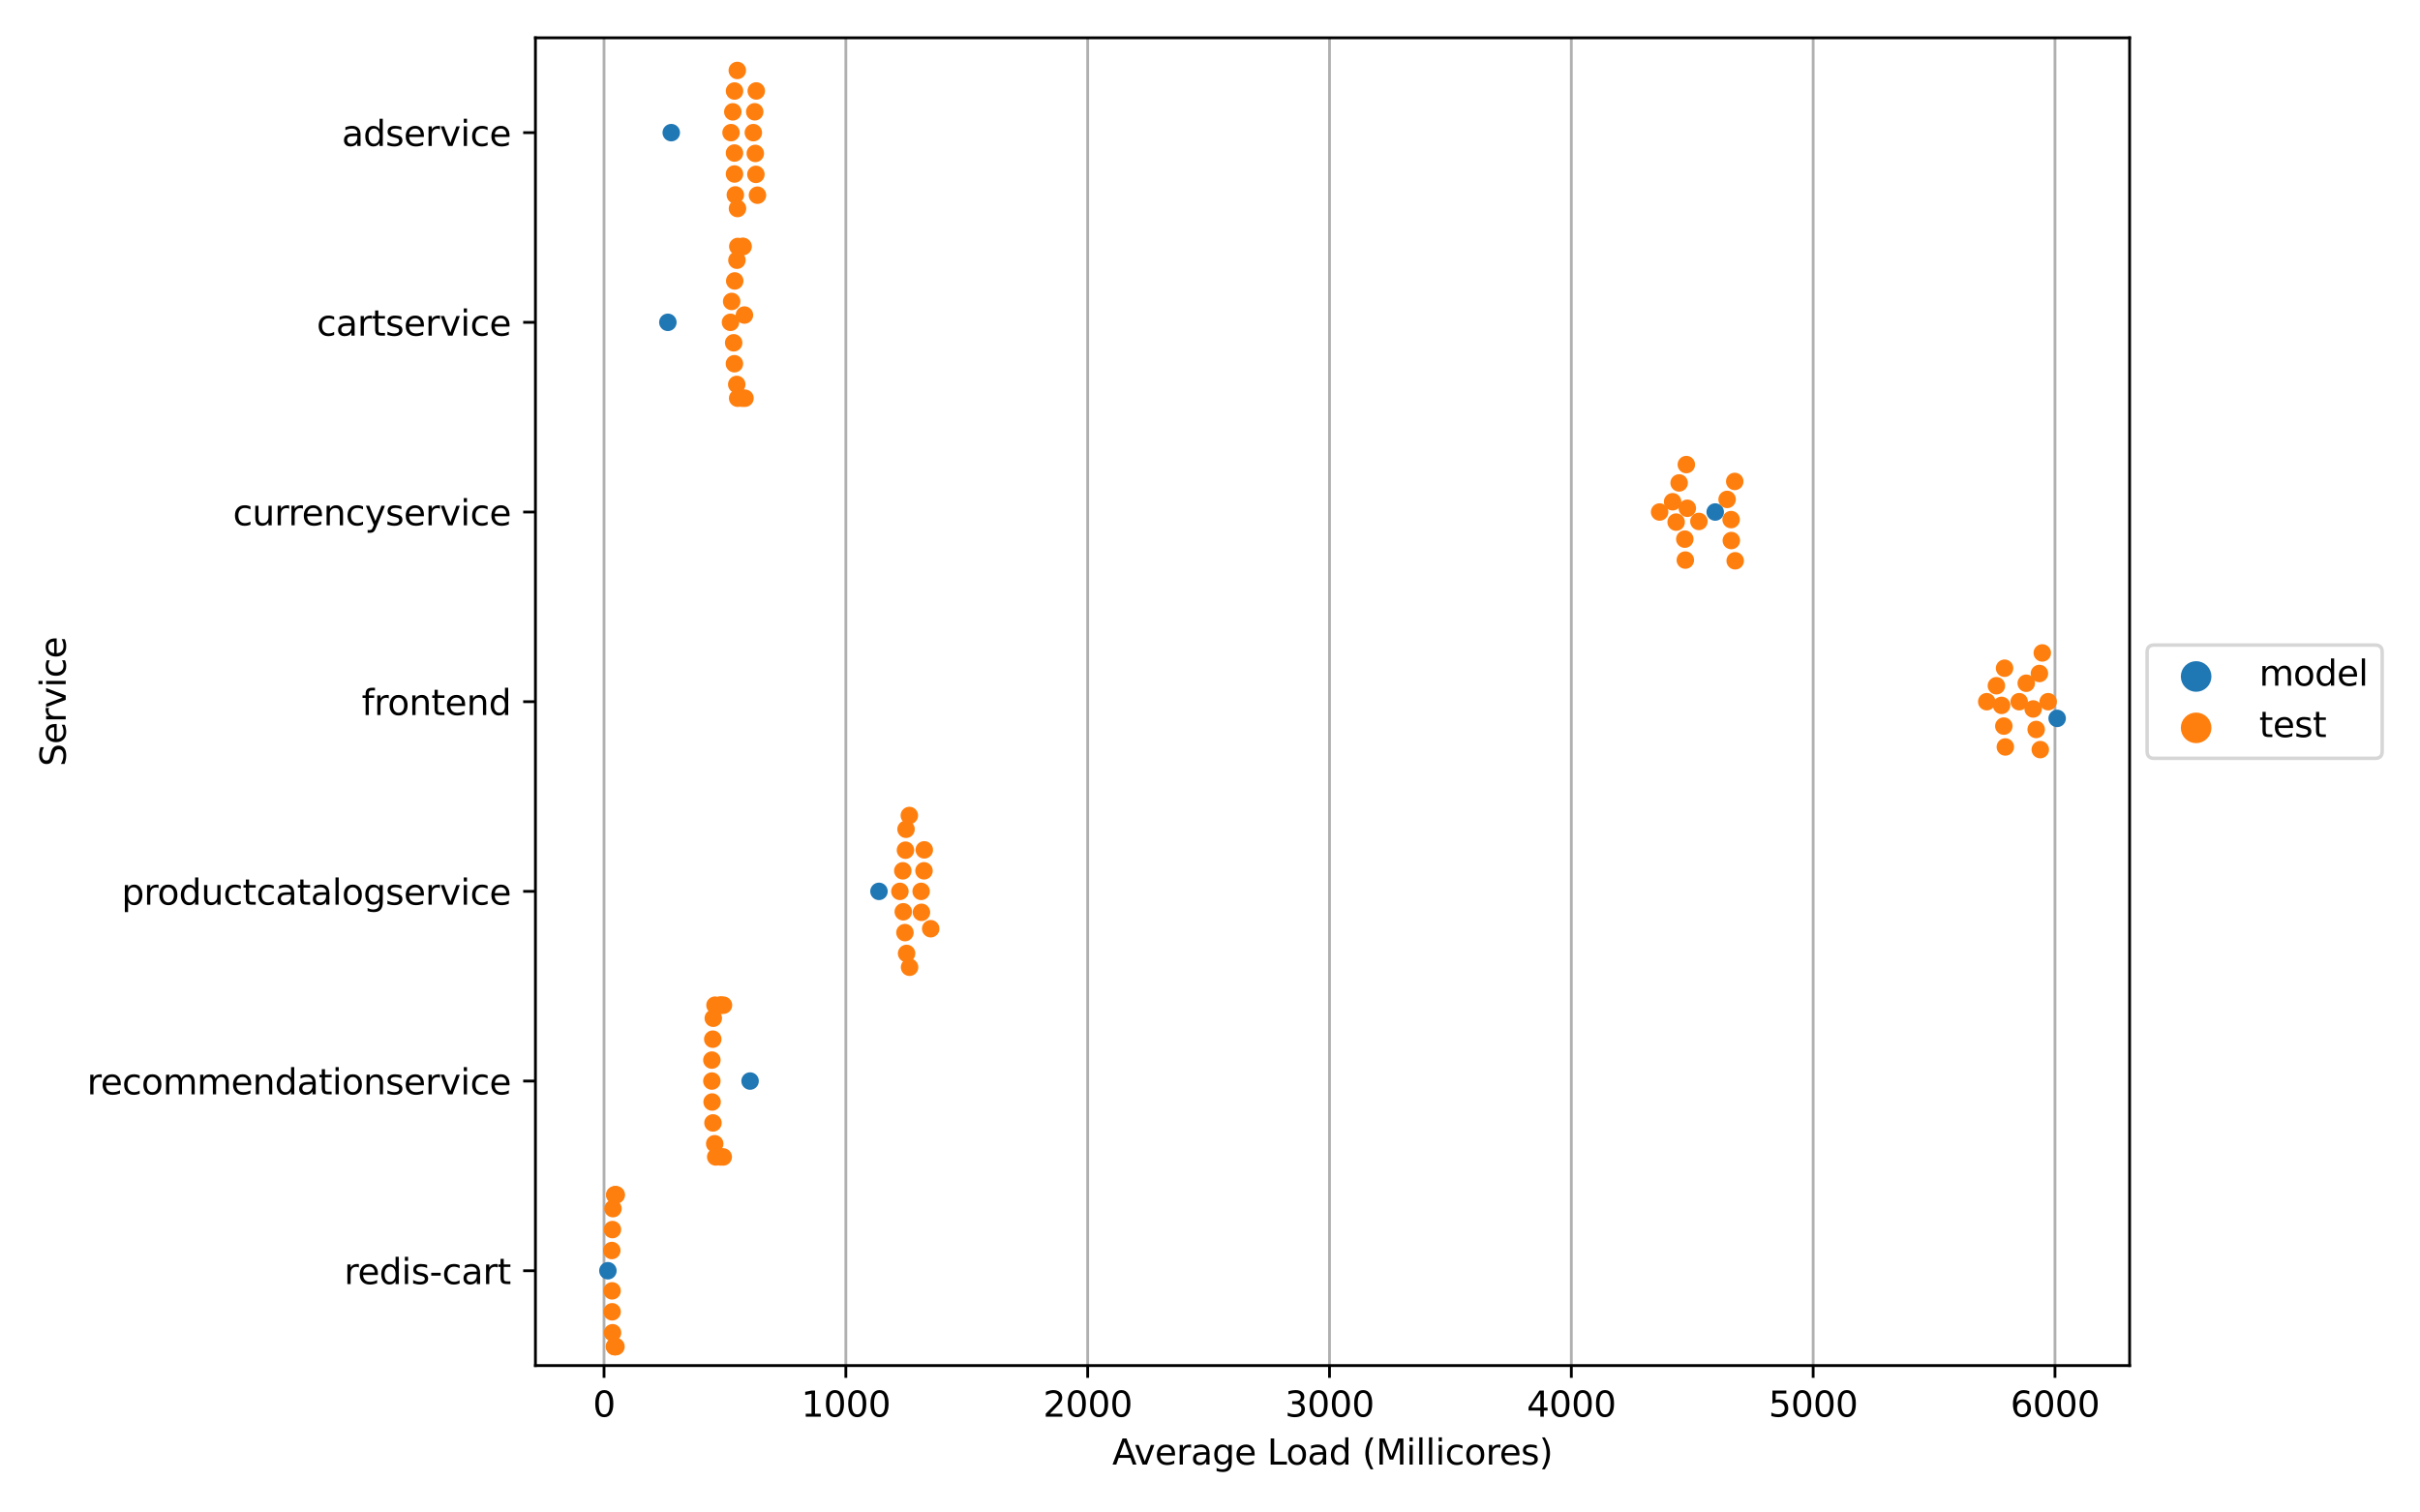 <?xml version="1.0" encoding="utf-8" standalone="no"?>
<!DOCTYPE svg PUBLIC "-//W3C//DTD SVG 1.1//EN"
  "http://www.w3.org/Graphics/SVG/1.1/DTD/svg11.dtd">
<svg height="432pt" version="1.1" viewBox="0 0 691.2 432" width="691.2pt" xmlns="http://www.w3.org/2000/svg" xmlns:xlink="http://www.w3.org/1999/xlink">
 <defs>
  <style type="text/css">*{stroke-linecap:butt;stroke-linejoin:round;}</style>
 </defs>
 <g id="figure_1">
  <g id="patch_1">
   <path d="M 0 432 
L 691.2 432 
L 691.2 0 
L 0 0 
z
" style="fill:#ffffff;"/>
  </g>
  <g id="axes_1">
   <g id="patch_2">
    <path d="M 152.93 390.04 
L 608.26 390.04 
L 608.26 10.8 
L 152.93 10.8 
z
" style="fill:#ffffff;"/>
   </g>
   <g id="PathCollection_1"/>
   <g id="PathCollection_2"/>
   <g id="matplotlib.axis_1">
    <g id="xtick_1">
     <g id="line2d_1">
      <path clip-path="url(#pd9052ee740)" d="M 172.522 390.04 
L 172.522 10.8 
" style="fill:none;stroke:#b0b0b0;stroke-linecap:square;stroke-width:0.8;"/>
     </g>
     <g id="line2d_2">
      <defs>
       <path d="M 0 0 
L 0 3.5 
" id="m88a668fa4c" style="stroke:#000000;stroke-width:0.8;"/>
      </defs>
      <g>
       <use style="stroke:#000000;stroke-width:0.8;" x="172.522" xlink:href="#m88a668fa4c" y="390.04"/>
      </g>
     </g>
     <g id="text_1">
      <!-- 0 -->
      <g transform="translate(169.34 404.638)scale(0.1 -0.1)">
       <defs>
        <path d="M 2034 4250 
Q 1547 4250 1301 3770 
Q 1056 3291 1056 2328 
Q 1056 1369 1301 889 
Q 1547 409 2034 409 
Q 2525 409 2770 889 
Q 3016 1369 3016 2328 
Q 3016 3291 2770 3770 
Q 2525 4250 2034 4250 
z
M 2034 4750 
Q 2819 4750 3233 4129 
Q 3647 3509 3647 2328 
Q 3647 1150 3233 529 
Q 2819 -91 2034 -91 
Q 1250 -91 836 529 
Q 422 1150 422 2328 
Q 422 3509 836 4129 
Q 1250 4750 2034 4750 
z
" id="DejaVuSans-30" transform="scale(0.016)"/>
       </defs>
       <use xlink:href="#DejaVuSans-30"/>
      </g>
     </g>
    </g>
    <g id="xtick_2">
     <g id="line2d_3">
      <path clip-path="url(#pd9052ee740)" d="M 241.592 390.04 
L 241.592 10.8 
" style="fill:none;stroke:#b0b0b0;stroke-linecap:square;stroke-width:0.8;"/>
     </g>
     <g id="line2d_4">
      <g>
       <use style="stroke:#000000;stroke-width:0.8;" x="241.592" xlink:href="#m88a668fa4c" y="390.04"/>
      </g>
     </g>
     <g id="text_2">
      <!-- 1000 -->
      <g transform="translate(228.867 404.638)scale(0.1 -0.1)">
       <defs>
        <path d="M 794 531 
L 1825 531 
L 1825 4091 
L 703 3866 
L 703 4441 
L 1819 4666 
L 2450 4666 
L 2450 531 
L 3481 531 
L 3481 0 
L 794 0 
L 794 531 
z
" id="DejaVuSans-31" transform="scale(0.016)"/>
       </defs>
       <use xlink:href="#DejaVuSans-31"/>
       <use x="63.623" xlink:href="#DejaVuSans-30"/>
       <use x="127.246" xlink:href="#DejaVuSans-30"/>
       <use x="190.869" xlink:href="#DejaVuSans-30"/>
      </g>
     </g>
    </g>
    <g id="xtick_3">
     <g id="line2d_5">
      <path clip-path="url(#pd9052ee740)" d="M 310.662 390.04 
L 310.662 10.8 
" style="fill:none;stroke:#b0b0b0;stroke-linecap:square;stroke-width:0.8;"/>
     </g>
     <g id="line2d_6">
      <g>
       <use style="stroke:#000000;stroke-width:0.8;" x="310.662" xlink:href="#m88a668fa4c" y="390.04"/>
      </g>
     </g>
     <g id="text_3">
      <!-- 2000 -->
      <g transform="translate(297.937 404.638)scale(0.1 -0.1)">
       <defs>
        <path d="M 1228 531 
L 3431 531 
L 3431 0 
L 469 0 
L 469 531 
Q 828 903 1448 1529 
Q 2069 2156 2228 2338 
Q 2531 2678 2651 2914 
Q 2772 3150 2772 3378 
Q 2772 3750 2511 3984 
Q 2250 4219 1831 4219 
Q 1534 4219 1204 4116 
Q 875 4013 500 3803 
L 500 4441 
Q 881 4594 1212 4672 
Q 1544 4750 1819 4750 
Q 2544 4750 2975 4387 
Q 3406 4025 3406 3419 
Q 3406 3131 3298 2873 
Q 3191 2616 2906 2266 
Q 2828 2175 2409 1742 
Q 1991 1309 1228 531 
z
" id="DejaVuSans-32" transform="scale(0.016)"/>
       </defs>
       <use xlink:href="#DejaVuSans-32"/>
       <use x="63.623" xlink:href="#DejaVuSans-30"/>
       <use x="127.246" xlink:href="#DejaVuSans-30"/>
       <use x="190.869" xlink:href="#DejaVuSans-30"/>
      </g>
     </g>
    </g>
    <g id="xtick_4">
     <g id="line2d_7">
      <path clip-path="url(#pd9052ee740)" d="M 379.732 390.04 
L 379.732 10.8 
" style="fill:none;stroke:#b0b0b0;stroke-linecap:square;stroke-width:0.8;"/>
     </g>
     <g id="line2d_8">
      <g>
       <use style="stroke:#000000;stroke-width:0.8;" x="379.732" xlink:href="#m88a668fa4c" y="390.04"/>
      </g>
     </g>
     <g id="text_4">
      <!-- 3000 -->
      <g transform="translate(367.007 404.638)scale(0.1 -0.1)">
       <defs>
        <path d="M 2597 2516 
Q 3050 2419 3304 2112 
Q 3559 1806 3559 1356 
Q 3559 666 3084 287 
Q 2609 -91 1734 -91 
Q 1441 -91 1130 -33 
Q 819 25 488 141 
L 488 750 
Q 750 597 1062 519 
Q 1375 441 1716 441 
Q 2309 441 2620 675 
Q 2931 909 2931 1356 
Q 2931 1769 2642 2001 
Q 2353 2234 1838 2234 
L 1294 2234 
L 1294 2753 
L 1863 2753 
Q 2328 2753 2575 2939 
Q 2822 3125 2822 3475 
Q 2822 3834 2567 4026 
Q 2313 4219 1838 4219 
Q 1578 4219 1281 4162 
Q 984 4106 628 3988 
L 628 4550 
Q 988 4650 1302 4700 
Q 1616 4750 1894 4750 
Q 2613 4750 3031 4423 
Q 3450 4097 3450 3541 
Q 3450 3153 3228 2886 
Q 3006 2619 2597 2516 
z
" id="DejaVuSans-33" transform="scale(0.016)"/>
       </defs>
       <use xlink:href="#DejaVuSans-33"/>
       <use x="63.623" xlink:href="#DejaVuSans-30"/>
       <use x="127.246" xlink:href="#DejaVuSans-30"/>
       <use x="190.869" xlink:href="#DejaVuSans-30"/>
      </g>
     </g>
    </g>
    <g id="xtick_5">
     <g id="line2d_9">
      <path clip-path="url(#pd9052ee740)" d="M 448.802 390.04 
L 448.802 10.8 
" style="fill:none;stroke:#b0b0b0;stroke-linecap:square;stroke-width:0.8;"/>
     </g>
     <g id="line2d_10">
      <g>
       <use style="stroke:#000000;stroke-width:0.8;" x="448.802" xlink:href="#m88a668fa4c" y="390.04"/>
      </g>
     </g>
     <g id="text_5">
      <!-- 4000 -->
      <g transform="translate(436.077 404.638)scale(0.1 -0.1)">
       <defs>
        <path d="M 2419 4116 
L 825 1625 
L 2419 1625 
L 2419 4116 
z
M 2253 4666 
L 3047 4666 
L 3047 1625 
L 3713 1625 
L 3713 1100 
L 3047 1100 
L 3047 0 
L 2419 0 
L 2419 1100 
L 313 1100 
L 313 1709 
L 2253 4666 
z
" id="DejaVuSans-34" transform="scale(0.016)"/>
       </defs>
       <use xlink:href="#DejaVuSans-34"/>
       <use x="63.623" xlink:href="#DejaVuSans-30"/>
       <use x="127.246" xlink:href="#DejaVuSans-30"/>
       <use x="190.869" xlink:href="#DejaVuSans-30"/>
      </g>
     </g>
    </g>
    <g id="xtick_6">
     <g id="line2d_11">
      <path clip-path="url(#pd9052ee740)" d="M 517.872 390.04 
L 517.872 10.8 
" style="fill:none;stroke:#b0b0b0;stroke-linecap:square;stroke-width:0.8;"/>
     </g>
     <g id="line2d_12">
      <g>
       <use style="stroke:#000000;stroke-width:0.8;" x="517.872" xlink:href="#m88a668fa4c" y="390.04"/>
      </g>
     </g>
     <g id="text_6">
      <!-- 5000 -->
      <g transform="translate(505.147 404.638)scale(0.1 -0.1)">
       <defs>
        <path d="M 691 4666 
L 3169 4666 
L 3169 4134 
L 1269 4134 
L 1269 2991 
Q 1406 3038 1543 3061 
Q 1681 3084 1819 3084 
Q 2600 3084 3056 2656 
Q 3513 2228 3513 1497 
Q 3513 744 3044 326 
Q 2575 -91 1722 -91 
Q 1428 -91 1123 -41 
Q 819 9 494 109 
L 494 744 
Q 775 591 1075 516 
Q 1375 441 1709 441 
Q 2250 441 2565 725 
Q 2881 1009 2881 1497 
Q 2881 1984 2565 2268 
Q 2250 2553 1709 2553 
Q 1456 2553 1204 2497 
Q 953 2441 691 2322 
L 691 4666 
z
" id="DejaVuSans-35" transform="scale(0.016)"/>
       </defs>
       <use xlink:href="#DejaVuSans-35"/>
       <use x="63.623" xlink:href="#DejaVuSans-30"/>
       <use x="127.246" xlink:href="#DejaVuSans-30"/>
       <use x="190.869" xlink:href="#DejaVuSans-30"/>
      </g>
     </g>
    </g>
    <g id="xtick_7">
     <g id="line2d_13">
      <path clip-path="url(#pd9052ee740)" d="M 586.942 390.04 
L 586.942 10.8 
" style="fill:none;stroke:#b0b0b0;stroke-linecap:square;stroke-width:0.8;"/>
     </g>
     <g id="line2d_14">
      <g>
       <use style="stroke:#000000;stroke-width:0.8;" x="586.942" xlink:href="#m88a668fa4c" y="390.04"/>
      </g>
     </g>
     <g id="text_7">
      <!-- 6000 -->
      <g transform="translate(574.217 404.638)scale(0.1 -0.1)">
       <defs>
        <path d="M 2113 2584 
Q 1688 2584 1439 2293 
Q 1191 2003 1191 1497 
Q 1191 994 1439 701 
Q 1688 409 2113 409 
Q 2538 409 2786 701 
Q 3034 994 3034 1497 
Q 3034 2003 2786 2293 
Q 2538 2584 2113 2584 
z
M 3366 4563 
L 3366 3988 
Q 3128 4100 2886 4159 
Q 2644 4219 2406 4219 
Q 1781 4219 1451 3797 
Q 1122 3375 1075 2522 
Q 1259 2794 1537 2939 
Q 1816 3084 2150 3084 
Q 2853 3084 3261 2657 
Q 3669 2231 3669 1497 
Q 3669 778 3244 343 
Q 2819 -91 2113 -91 
Q 1303 -91 875 529 
Q 447 1150 447 2328 
Q 447 3434 972 4092 
Q 1497 4750 2381 4750 
Q 2619 4750 2861 4703 
Q 3103 4656 3366 4563 
z
" id="DejaVuSans-36" transform="scale(0.016)"/>
       </defs>
       <use xlink:href="#DejaVuSans-36"/>
       <use x="63.623" xlink:href="#DejaVuSans-30"/>
       <use x="127.246" xlink:href="#DejaVuSans-30"/>
       <use x="190.869" xlink:href="#DejaVuSans-30"/>
      </g>
     </g>
    </g>
    <g id="text_8">
     <!-- Average Load (Millicores) -->
     <g transform="translate(317.683 418.317)scale(0.1 -0.1)">
      <defs>
       <path d="M 2188 4044 
L 1331 1722 
L 3047 1722 
L 2188 4044 
z
M 1831 4666 
L 2547 4666 
L 4325 0 
L 3669 0 
L 3244 1197 
L 1141 1197 
L 716 0 
L 50 0 
L 1831 4666 
z
" id="DejaVuSans-41" transform="scale(0.016)"/>
       <path d="M 191 3500 
L 800 3500 
L 1894 563 
L 2988 3500 
L 3597 3500 
L 2284 0 
L 1503 0 
L 191 3500 
z
" id="DejaVuSans-76" transform="scale(0.016)"/>
       <path d="M 3597 1894 
L 3597 1613 
L 953 1613 
Q 991 1019 1311 708 
Q 1631 397 2203 397 
Q 2534 397 2845 478 
Q 3156 559 3463 722 
L 3463 178 
Q 3153 47 2828 -22 
Q 2503 -91 2169 -91 
Q 1331 -91 842 396 
Q 353 884 353 1716 
Q 353 2575 817 3079 
Q 1281 3584 2069 3584 
Q 2775 3584 3186 3129 
Q 3597 2675 3597 1894 
z
M 3022 2063 
Q 3016 2534 2758 2815 
Q 2500 3097 2075 3097 
Q 1594 3097 1305 2825 
Q 1016 2553 972 2059 
L 3022 2063 
z
" id="DejaVuSans-65" transform="scale(0.016)"/>
       <path d="M 2631 2963 
Q 2534 3019 2420 3045 
Q 2306 3072 2169 3072 
Q 1681 3072 1420 2755 
Q 1159 2438 1159 1844 
L 1159 0 
L 581 0 
L 581 3500 
L 1159 3500 
L 1159 2956 
Q 1341 3275 1631 3429 
Q 1922 3584 2338 3584 
Q 2397 3584 2469 3576 
Q 2541 3569 2628 3553 
L 2631 2963 
z
" id="DejaVuSans-72" transform="scale(0.016)"/>
       <path d="M 2194 1759 
Q 1497 1759 1228 1600 
Q 959 1441 959 1056 
Q 959 750 1161 570 
Q 1363 391 1709 391 
Q 2188 391 2477 730 
Q 2766 1069 2766 1631 
L 2766 1759 
L 2194 1759 
z
M 3341 1997 
L 3341 0 
L 2766 0 
L 2766 531 
Q 2569 213 2275 61 
Q 1981 -91 1556 -91 
Q 1019 -91 701 211 
Q 384 513 384 1019 
Q 384 1609 779 1909 
Q 1175 2209 1959 2209 
L 2766 2209 
L 2766 2266 
Q 2766 2663 2505 2880 
Q 2244 3097 1772 3097 
Q 1472 3097 1187 3025 
Q 903 2953 641 2809 
L 641 3341 
Q 956 3463 1253 3523 
Q 1550 3584 1831 3584 
Q 2591 3584 2966 3190 
Q 3341 2797 3341 1997 
z
" id="DejaVuSans-61" transform="scale(0.016)"/>
       <path d="M 2906 1791 
Q 2906 2416 2648 2759 
Q 2391 3103 1925 3103 
Q 1463 3103 1205 2759 
Q 947 2416 947 1791 
Q 947 1169 1205 825 
Q 1463 481 1925 481 
Q 2391 481 2648 825 
Q 2906 1169 2906 1791 
z
M 3481 434 
Q 3481 -459 3084 -895 
Q 2688 -1331 1869 -1331 
Q 1566 -1331 1297 -1286 
Q 1028 -1241 775 -1147 
L 775 -588 
Q 1028 -725 1275 -790 
Q 1522 -856 1778 -856 
Q 2344 -856 2625 -561 
Q 2906 -266 2906 331 
L 2906 616 
Q 2728 306 2450 153 
Q 2172 0 1784 0 
Q 1141 0 747 490 
Q 353 981 353 1791 
Q 353 2603 747 3093 
Q 1141 3584 1784 3584 
Q 2172 3584 2450 3431 
Q 2728 3278 2906 2969 
L 2906 3500 
L 3481 3500 
L 3481 434 
z
" id="DejaVuSans-67" transform="scale(0.016)"/>
       <path id="DejaVuSans-20" transform="scale(0.016)"/>
       <path d="M 628 4666 
L 1259 4666 
L 1259 531 
L 3531 531 
L 3531 0 
L 628 0 
L 628 4666 
z
" id="DejaVuSans-4c" transform="scale(0.016)"/>
       <path d="M 1959 3097 
Q 1497 3097 1228 2736 
Q 959 2375 959 1747 
Q 959 1119 1226 758 
Q 1494 397 1959 397 
Q 2419 397 2687 759 
Q 2956 1122 2956 1747 
Q 2956 2369 2687 2733 
Q 2419 3097 1959 3097 
z
M 1959 3584 
Q 2709 3584 3137 3096 
Q 3566 2609 3566 1747 
Q 3566 888 3137 398 
Q 2709 -91 1959 -91 
Q 1206 -91 779 398 
Q 353 888 353 1747 
Q 353 2609 779 3096 
Q 1206 3584 1959 3584 
z
" id="DejaVuSans-6f" transform="scale(0.016)"/>
       <path d="M 2906 2969 
L 2906 4863 
L 3481 4863 
L 3481 0 
L 2906 0 
L 2906 525 
Q 2725 213 2448 61 
Q 2172 -91 1784 -91 
Q 1150 -91 751 415 
Q 353 922 353 1747 
Q 353 2572 751 3078 
Q 1150 3584 1784 3584 
Q 2172 3584 2448 3432 
Q 2725 3281 2906 2969 
z
M 947 1747 
Q 947 1113 1208 752 
Q 1469 391 1925 391 
Q 2381 391 2643 752 
Q 2906 1113 2906 1747 
Q 2906 2381 2643 2742 
Q 2381 3103 1925 3103 
Q 1469 3103 1208 2742 
Q 947 2381 947 1747 
z
" id="DejaVuSans-64" transform="scale(0.016)"/>
       <path d="M 1984 4856 
Q 1566 4138 1362 3434 
Q 1159 2731 1159 2009 
Q 1159 1288 1364 580 
Q 1569 -128 1984 -844 
L 1484 -844 
Q 1016 -109 783 600 
Q 550 1309 550 2009 
Q 550 2706 781 3412 
Q 1013 4119 1484 4856 
L 1984 4856 
z
" id="DejaVuSans-28" transform="scale(0.016)"/>
       <path d="M 628 4666 
L 1569 4666 
L 2759 1491 
L 3956 4666 
L 4897 4666 
L 4897 0 
L 4281 0 
L 4281 4097 
L 3078 897 
L 2444 897 
L 1241 4097 
L 1241 0 
L 628 0 
L 628 4666 
z
" id="DejaVuSans-4d" transform="scale(0.016)"/>
       <path d="M 603 3500 
L 1178 3500 
L 1178 0 
L 603 0 
L 603 3500 
z
M 603 4863 
L 1178 4863 
L 1178 4134 
L 603 4134 
L 603 4863 
z
" id="DejaVuSans-69" transform="scale(0.016)"/>
       <path d="M 603 4863 
L 1178 4863 
L 1178 0 
L 603 0 
L 603 4863 
z
" id="DejaVuSans-6c" transform="scale(0.016)"/>
       <path d="M 3122 3366 
L 3122 2828 
Q 2878 2963 2633 3030 
Q 2388 3097 2138 3097 
Q 1578 3097 1268 2742 
Q 959 2388 959 1747 
Q 959 1106 1268 751 
Q 1578 397 2138 397 
Q 2388 397 2633 464 
Q 2878 531 3122 666 
L 3122 134 
Q 2881 22 2623 -34 
Q 2366 -91 2075 -91 
Q 1284 -91 818 406 
Q 353 903 353 1747 
Q 353 2603 823 3093 
Q 1294 3584 2113 3584 
Q 2378 3584 2631 3529 
Q 2884 3475 3122 3366 
z
" id="DejaVuSans-63" transform="scale(0.016)"/>
       <path d="M 2834 3397 
L 2834 2853 
Q 2591 2978 2328 3040 
Q 2066 3103 1784 3103 
Q 1356 3103 1142 2972 
Q 928 2841 928 2578 
Q 928 2378 1081 2264 
Q 1234 2150 1697 2047 
L 1894 2003 
Q 2506 1872 2764 1633 
Q 3022 1394 3022 966 
Q 3022 478 2636 193 
Q 2250 -91 1575 -91 
Q 1294 -91 989 -36 
Q 684 19 347 128 
L 347 722 
Q 666 556 975 473 
Q 1284 391 1588 391 
Q 1994 391 2212 530 
Q 2431 669 2431 922 
Q 2431 1156 2273 1281 
Q 2116 1406 1581 1522 
L 1381 1569 
Q 847 1681 609 1914 
Q 372 2147 372 2553 
Q 372 3047 722 3315 
Q 1072 3584 1716 3584 
Q 2034 3584 2315 3537 
Q 2597 3491 2834 3397 
z
" id="DejaVuSans-73" transform="scale(0.016)"/>
       <path d="M 513 4856 
L 1013 4856 
Q 1481 4119 1714 3412 
Q 1947 2706 1947 2009 
Q 1947 1309 1714 600 
Q 1481 -109 1013 -844 
L 513 -844 
Q 928 -128 1133 580 
Q 1338 1288 1338 2009 
Q 1338 2731 1133 3434 
Q 928 4138 513 4856 
z
" id="DejaVuSans-29" transform="scale(0.016)"/>
      </defs>
      <use xlink:href="#DejaVuSans-41"/>
      <use x="62.533" xlink:href="#DejaVuSans-76"/>
      <use x="121.713" xlink:href="#DejaVuSans-65"/>
      <use x="183.236" xlink:href="#DejaVuSans-72"/>
      <use x="224.35" xlink:href="#DejaVuSans-61"/>
      <use x="285.629" xlink:href="#DejaVuSans-67"/>
      <use x="349.105" xlink:href="#DejaVuSans-65"/>
      <use x="410.629" xlink:href="#DejaVuSans-20"/>
      <use x="442.416" xlink:href="#DejaVuSans-4c"/>
      <use x="496.379" xlink:href="#DejaVuSans-6f"/>
      <use x="557.561" xlink:href="#DejaVuSans-61"/>
      <use x="618.84" xlink:href="#DejaVuSans-64"/>
      <use x="682.316" xlink:href="#DejaVuSans-20"/>
      <use x="714.104" xlink:href="#DejaVuSans-28"/>
      <use x="753.117" xlink:href="#DejaVuSans-4d"/>
      <use x="839.396" xlink:href="#DejaVuSans-69"/>
      <use x="867.18" xlink:href="#DejaVuSans-6c"/>
      <use x="894.963" xlink:href="#DejaVuSans-6c"/>
      <use x="922.746" xlink:href="#DejaVuSans-69"/>
      <use x="950.529" xlink:href="#DejaVuSans-63"/>
      <use x="1005.51" xlink:href="#DejaVuSans-6f"/>
      <use x="1066.691" xlink:href="#DejaVuSans-72"/>
      <use x="1105.555" xlink:href="#DejaVuSans-65"/>
      <use x="1167.078" xlink:href="#DejaVuSans-73"/>
      <use x="1219.178" xlink:href="#DejaVuSans-29"/>
     </g>
    </g>
   </g>
   <g id="matplotlib.axis_2">
    <g id="ytick_1">
     <g id="line2d_15">
      <defs>
       <path d="M 0 0 
L -3.5 0 
" id="m7460941b75" style="stroke:#000000;stroke-width:0.8;"/>
      </defs>
      <g>
       <use style="stroke:#000000;stroke-width:0.8;" x="152.93" xlink:href="#m7460941b75" y="37.889"/>
      </g>
     </g>
     <g id="text_9">
      <!-- adservice -->
      <g transform="translate(97.632 41.688)scale(0.1 -0.1)">
       <use xlink:href="#DejaVuSans-61"/>
       <use x="61.279" xlink:href="#DejaVuSans-64"/>
       <use x="124.756" xlink:href="#DejaVuSans-73"/>
       <use x="176.855" xlink:href="#DejaVuSans-65"/>
       <use x="238.379" xlink:href="#DejaVuSans-72"/>
       <use x="279.492" xlink:href="#DejaVuSans-76"/>
       <use x="338.672" xlink:href="#DejaVuSans-69"/>
       <use x="366.455" xlink:href="#DejaVuSans-63"/>
       <use x="421.436" xlink:href="#DejaVuSans-65"/>
      </g>
     </g>
    </g>
    <g id="ytick_2">
     <g id="line2d_16">
      <g>
       <use style="stroke:#000000;stroke-width:0.8;" x="152.93" xlink:href="#m7460941b75" y="92.066"/>
      </g>
     </g>
     <g id="text_10">
      <!-- cartservice -->
      <g transform="translate(90.45 95.865)scale(0.1 -0.1)">
       <defs>
        <path d="M 1172 4494 
L 1172 3500 
L 2356 3500 
L 2356 3053 
L 1172 3053 
L 1172 1153 
Q 1172 725 1289 603 
Q 1406 481 1766 481 
L 2356 481 
L 2356 0 
L 1766 0 
Q 1100 0 847 248 
Q 594 497 594 1153 
L 594 3053 
L 172 3053 
L 172 3500 
L 594 3500 
L 594 4494 
L 1172 4494 
z
" id="DejaVuSans-74" transform="scale(0.016)"/>
       </defs>
       <use xlink:href="#DejaVuSans-63"/>
       <use x="54.98" xlink:href="#DejaVuSans-61"/>
       <use x="116.26" xlink:href="#DejaVuSans-72"/>
       <use x="157.373" xlink:href="#DejaVuSans-74"/>
       <use x="196.582" xlink:href="#DejaVuSans-73"/>
       <use x="248.682" xlink:href="#DejaVuSans-65"/>
       <use x="310.205" xlink:href="#DejaVuSans-72"/>
       <use x="351.318" xlink:href="#DejaVuSans-76"/>
       <use x="410.498" xlink:href="#DejaVuSans-69"/>
       <use x="438.281" xlink:href="#DejaVuSans-63"/>
       <use x="493.262" xlink:href="#DejaVuSans-65"/>
      </g>
     </g>
    </g>
    <g id="ytick_3">
     <g id="line2d_17">
      <g>
       <use style="stroke:#000000;stroke-width:0.8;" x="152.93" xlink:href="#m7460941b75" y="146.243"/>
      </g>
     </g>
     <g id="text_11">
      <!-- currencyservice -->
      <g transform="translate(66.543 150.042)scale(0.1 -0.1)">
       <defs>
        <path d="M 544 1381 
L 544 3500 
L 1119 3500 
L 1119 1403 
Q 1119 906 1312 657 
Q 1506 409 1894 409 
Q 2359 409 2629 706 
Q 2900 1003 2900 1516 
L 2900 3500 
L 3475 3500 
L 3475 0 
L 2900 0 
L 2900 538 
Q 2691 219 2414 64 
Q 2138 -91 1772 -91 
Q 1169 -91 856 284 
Q 544 659 544 1381 
z
M 1991 3584 
L 1991 3584 
z
" id="DejaVuSans-75" transform="scale(0.016)"/>
        <path d="M 3513 2113 
L 3513 0 
L 2938 0 
L 2938 2094 
Q 2938 2591 2744 2837 
Q 2550 3084 2163 3084 
Q 1697 3084 1428 2787 
Q 1159 2491 1159 1978 
L 1159 0 
L 581 0 
L 581 3500 
L 1159 3500 
L 1159 2956 
Q 1366 3272 1645 3428 
Q 1925 3584 2291 3584 
Q 2894 3584 3203 3211 
Q 3513 2838 3513 2113 
z
" id="DejaVuSans-6e" transform="scale(0.016)"/>
        <path d="M 2059 -325 
Q 1816 -950 1584 -1140 
Q 1353 -1331 966 -1331 
L 506 -1331 
L 506 -850 
L 844 -850 
Q 1081 -850 1212 -737 
Q 1344 -625 1503 -206 
L 1606 56 
L 191 3500 
L 800 3500 
L 1894 763 
L 2988 3500 
L 3597 3500 
L 2059 -325 
z
" id="DejaVuSans-79" transform="scale(0.016)"/>
       </defs>
       <use xlink:href="#DejaVuSans-63"/>
       <use x="54.98" xlink:href="#DejaVuSans-75"/>
       <use x="118.359" xlink:href="#DejaVuSans-72"/>
       <use x="157.723" xlink:href="#DejaVuSans-72"/>
       <use x="196.586" xlink:href="#DejaVuSans-65"/>
       <use x="258.109" xlink:href="#DejaVuSans-6e"/>
       <use x="321.488" xlink:href="#DejaVuSans-63"/>
       <use x="376.469" xlink:href="#DejaVuSans-79"/>
       <use x="435.648" xlink:href="#DejaVuSans-73"/>
       <use x="487.748" xlink:href="#DejaVuSans-65"/>
       <use x="549.271" xlink:href="#DejaVuSans-72"/>
       <use x="590.385" xlink:href="#DejaVuSans-76"/>
       <use x="649.564" xlink:href="#DejaVuSans-69"/>
       <use x="677.348" xlink:href="#DejaVuSans-63"/>
       <use x="732.328" xlink:href="#DejaVuSans-65"/>
      </g>
     </g>
    </g>
    <g id="ytick_4">
     <g id="line2d_18">
      <g>
       <use style="stroke:#000000;stroke-width:0.8;" x="152.93" xlink:href="#m7460941b75" y="200.42"/>
      </g>
     </g>
     <g id="text_12">
      <!-- frontend -->
      <g transform="translate(103.308 204.219)scale(0.1 -0.1)">
       <defs>
        <path d="M 2375 4863 
L 2375 4384 
L 1825 4384 
Q 1516 4384 1395 4259 
Q 1275 4134 1275 3809 
L 1275 3500 
L 2222 3500 
L 2222 3053 
L 1275 3053 
L 1275 0 
L 697 0 
L 697 3053 
L 147 3053 
L 147 3500 
L 697 3500 
L 697 3744 
Q 697 4328 969 4595 
Q 1241 4863 1831 4863 
L 2375 4863 
z
" id="DejaVuSans-66" transform="scale(0.016)"/>
       </defs>
       <use xlink:href="#DejaVuSans-66"/>
       <use x="35.205" xlink:href="#DejaVuSans-72"/>
       <use x="74.068" xlink:href="#DejaVuSans-6f"/>
       <use x="135.25" xlink:href="#DejaVuSans-6e"/>
       <use x="198.629" xlink:href="#DejaVuSans-74"/>
       <use x="237.838" xlink:href="#DejaVuSans-65"/>
       <use x="299.361" xlink:href="#DejaVuSans-6e"/>
       <use x="362.74" xlink:href="#DejaVuSans-64"/>
      </g>
     </g>
    </g>
    <g id="ytick_5">
     <g id="line2d_19">
      <g>
       <use style="stroke:#000000;stroke-width:0.8;" x="152.93" xlink:href="#m7460941b75" y="254.597"/>
      </g>
     </g>
     <g id="text_13">
      <!-- productcatalogservice -->
      <g transform="translate(34.73 258.396)scale(0.1 -0.1)">
       <defs>
        <path d="M 1159 525 
L 1159 -1331 
L 581 -1331 
L 581 3500 
L 1159 3500 
L 1159 2969 
Q 1341 3281 1617 3432 
Q 1894 3584 2278 3584 
Q 2916 3584 3314 3078 
Q 3713 2572 3713 1747 
Q 3713 922 3314 415 
Q 2916 -91 2278 -91 
Q 1894 -91 1617 61 
Q 1341 213 1159 525 
z
M 3116 1747 
Q 3116 2381 2855 2742 
Q 2594 3103 2138 3103 
Q 1681 3103 1420 2742 
Q 1159 2381 1159 1747 
Q 1159 1113 1420 752 
Q 1681 391 2138 391 
Q 2594 391 2855 752 
Q 3116 1113 3116 1747 
z
" id="DejaVuSans-70" transform="scale(0.016)"/>
       </defs>
       <use xlink:href="#DejaVuSans-70"/>
       <use x="63.477" xlink:href="#DejaVuSans-72"/>
       <use x="102.34" xlink:href="#DejaVuSans-6f"/>
       <use x="163.521" xlink:href="#DejaVuSans-64"/>
       <use x="226.998" xlink:href="#DejaVuSans-75"/>
       <use x="290.377" xlink:href="#DejaVuSans-63"/>
       <use x="345.357" xlink:href="#DejaVuSans-74"/>
       <use x="384.566" xlink:href="#DejaVuSans-63"/>
       <use x="439.547" xlink:href="#DejaVuSans-61"/>
       <use x="500.826" xlink:href="#DejaVuSans-74"/>
       <use x="540.035" xlink:href="#DejaVuSans-61"/>
       <use x="601.314" xlink:href="#DejaVuSans-6c"/>
       <use x="629.098" xlink:href="#DejaVuSans-6f"/>
       <use x="690.279" xlink:href="#DejaVuSans-67"/>
       <use x="753.756" xlink:href="#DejaVuSans-73"/>
       <use x="805.855" xlink:href="#DejaVuSans-65"/>
       <use x="867.379" xlink:href="#DejaVuSans-72"/>
       <use x="908.492" xlink:href="#DejaVuSans-76"/>
       <use x="967.672" xlink:href="#DejaVuSans-69"/>
       <use x="995.455" xlink:href="#DejaVuSans-63"/>
       <use x="1050.436" xlink:href="#DejaVuSans-65"/>
      </g>
     </g>
    </g>
    <g id="ytick_6">
     <g id="line2d_20">
      <g>
       <use style="stroke:#000000;stroke-width:0.8;" x="152.93" xlink:href="#m7460941b75" y="308.774"/>
      </g>
     </g>
     <g id="text_14">
      <!-- recommendationservice -->
      <g transform="translate(24.849 312.574)scale(0.1 -0.1)">
       <defs>
        <path d="M 3328 2828 
Q 3544 3216 3844 3400 
Q 4144 3584 4550 3584 
Q 5097 3584 5394 3201 
Q 5691 2819 5691 2113 
L 5691 0 
L 5113 0 
L 5113 2094 
Q 5113 2597 4934 2840 
Q 4756 3084 4391 3084 
Q 3944 3084 3684 2787 
Q 3425 2491 3425 1978 
L 3425 0 
L 2847 0 
L 2847 2094 
Q 2847 2600 2669 2842 
Q 2491 3084 2119 3084 
Q 1678 3084 1418 2786 
Q 1159 2488 1159 1978 
L 1159 0 
L 581 0 
L 581 3500 
L 1159 3500 
L 1159 2956 
Q 1356 3278 1631 3431 
Q 1906 3584 2284 3584 
Q 2666 3584 2933 3390 
Q 3200 3197 3328 2828 
z
" id="DejaVuSans-6d" transform="scale(0.016)"/>
       </defs>
       <use xlink:href="#DejaVuSans-72"/>
       <use x="38.863" xlink:href="#DejaVuSans-65"/>
       <use x="100.387" xlink:href="#DejaVuSans-63"/>
       <use x="155.367" xlink:href="#DejaVuSans-6f"/>
       <use x="216.549" xlink:href="#DejaVuSans-6d"/>
       <use x="313.961" xlink:href="#DejaVuSans-6d"/>
       <use x="411.373" xlink:href="#DejaVuSans-65"/>
       <use x="472.896" xlink:href="#DejaVuSans-6e"/>
       <use x="536.275" xlink:href="#DejaVuSans-64"/>
       <use x="599.752" xlink:href="#DejaVuSans-61"/>
       <use x="661.031" xlink:href="#DejaVuSans-74"/>
       <use x="700.24" xlink:href="#DejaVuSans-69"/>
       <use x="728.023" xlink:href="#DejaVuSans-6f"/>
       <use x="789.205" xlink:href="#DejaVuSans-6e"/>
       <use x="852.584" xlink:href="#DejaVuSans-73"/>
       <use x="904.684" xlink:href="#DejaVuSans-65"/>
       <use x="966.207" xlink:href="#DejaVuSans-72"/>
       <use x="1007.32" xlink:href="#DejaVuSans-76"/>
       <use x="1066.5" xlink:href="#DejaVuSans-69"/>
       <use x="1094.283" xlink:href="#DejaVuSans-63"/>
       <use x="1149.264" xlink:href="#DejaVuSans-65"/>
      </g>
     </g>
    </g>
    <g id="ytick_7">
     <g id="line2d_21">
      <g>
       <use style="stroke:#000000;stroke-width:0.8;" x="152.93" xlink:href="#m7460941b75" y="362.951"/>
      </g>
     </g>
     <g id="text_15">
      <!-- redis-cart -->
      <g transform="translate(98.289 366.751)scale(0.1 -0.1)">
       <defs>
        <path d="M 313 2009 
L 1997 2009 
L 1997 1497 
L 313 1497 
L 313 2009 
z
" id="DejaVuSans-2d" transform="scale(0.016)"/>
       </defs>
       <use xlink:href="#DejaVuSans-72"/>
       <use x="38.863" xlink:href="#DejaVuSans-65"/>
       <use x="100.387" xlink:href="#DejaVuSans-64"/>
       <use x="163.863" xlink:href="#DejaVuSans-69"/>
       <use x="191.646" xlink:href="#DejaVuSans-73"/>
       <use x="243.746" xlink:href="#DejaVuSans-2d"/>
       <use x="279.83" xlink:href="#DejaVuSans-63"/>
       <use x="334.811" xlink:href="#DejaVuSans-61"/>
       <use x="396.09" xlink:href="#DejaVuSans-72"/>
       <use x="437.203" xlink:href="#DejaVuSans-74"/>
      </g>
     </g>
    </g>
    <g id="text_16">
     <!-- Service -->
     <g transform="translate(18.769 218.9)rotate(-90)scale(0.1 -0.1)">
      <defs>
       <path d="M 3425 4513 
L 3425 3897 
Q 3066 4069 2747 4153 
Q 2428 4238 2131 4238 
Q 1616 4238 1336 4038 
Q 1056 3838 1056 3469 
Q 1056 3159 1242 3001 
Q 1428 2844 1947 2747 
L 2328 2669 
Q 3034 2534 3370 2195 
Q 3706 1856 3706 1288 
Q 3706 609 3251 259 
Q 2797 -91 1919 -91 
Q 1588 -91 1214 -16 
Q 841 59 441 206 
L 441 856 
Q 825 641 1194 531 
Q 1563 422 1919 422 
Q 2459 422 2753 634 
Q 3047 847 3047 1241 
Q 3047 1584 2836 1778 
Q 2625 1972 2144 2069 
L 1759 2144 
Q 1053 2284 737 2584 
Q 422 2884 422 3419 
Q 422 4038 858 4394 
Q 1294 4750 2059 4750 
Q 2388 4750 2728 4690 
Q 3069 4631 3425 4513 
z
" id="DejaVuSans-53" transform="scale(0.016)"/>
      </defs>
      <use xlink:href="#DejaVuSans-53"/>
      <use x="63.477" xlink:href="#DejaVuSans-65"/>
      <use x="125" xlink:href="#DejaVuSans-72"/>
      <use x="166.113" xlink:href="#DejaVuSans-76"/>
      <use x="225.293" xlink:href="#DejaVuSans-69"/>
      <use x="253.076" xlink:href="#DejaVuSans-63"/>
      <use x="308.057" xlink:href="#DejaVuSans-65"/>
     </g>
    </g>
   </g>
   <g id="patch_3">
    <path d="M 152.93 390.04 
L 152.93 10.8 
" style="fill:none;stroke:#000000;stroke-linecap:square;stroke-linejoin:miter;stroke-width:0.8;"/>
   </g>
   <g id="patch_4">
    <path d="M 608.26 390.04 
L 608.26 10.8 
" style="fill:none;stroke:#000000;stroke-linecap:square;stroke-linejoin:miter;stroke-width:0.8;"/>
   </g>
   <g id="patch_5">
    <path d="M 152.93 390.04 
L 608.26 390.04 
" style="fill:none;stroke:#000000;stroke-linecap:square;stroke-linejoin:miter;stroke-width:0.8;"/>
   </g>
   <g id="patch_6">
    <path d="M 152.93 10.8 
L 608.26 10.8 
" style="fill:none;stroke:#000000;stroke-linecap:square;stroke-linejoin:miter;stroke-width:0.8;"/>
   </g>
   <g id="PathCollection_3">
    <defs>
     <path d="M 0 2.5 
C 0.663 2.5 1.299 2.237 1.768 1.768 
C 2.237 1.299 2.5 0.663 2.5 -0 
C 2.5 -0.663 2.237 -1.299 1.768 -1.768 
C 1.299 -2.237 0.663 -2.5 0 -2.5 
C -0.663 -2.5 -1.299 -2.237 -1.768 -1.768 
C -2.237 -1.299 -2.5 -0.663 -2.5 0 
C -2.5 0.663 -2.237 1.299 -1.768 1.768 
C -1.299 2.237 -0.663 2.5 0 2.5 
z
" id="C0_0_4b28eb3893"/>
    </defs>
    <g clip-path="url(#pd9052ee740)">
     <use style="fill:#1f77b4;" x="191.723" xlink:href="#C0_0_4b28eb3893" y="37.889"/>
    </g>
    <g clip-path="url(#pd9052ee740)">
     <use style="fill:#ff7f0e;" x="208.8" xlink:href="#C0_0_4b28eb3893" y="37.889"/>
    </g>
    <g clip-path="url(#pd9052ee740)">
     <use style="fill:#ff7f0e;" x="209.305" xlink:href="#C0_0_4b28eb3893" y="31.945"/>
    </g>
    <g clip-path="url(#pd9052ee740)">
     <use style="fill:#ff7f0e;" x="209.784" xlink:href="#C0_0_4b28eb3893" y="43.712"/>
    </g>
    <g clip-path="url(#pd9052ee740)">
     <use style="fill:#ff7f0e;" x="209.787" xlink:href="#C0_0_4b28eb3893" y="49.697"/>
    </g>
    <g clip-path="url(#pd9052ee740)">
     <use style="fill:#ff7f0e;" x="209.797" xlink:href="#C0_0_4b28eb3893" y="26"/>
    </g>
    <g clip-path="url(#pd9052ee740)">
     <use style="fill:#ff7f0e;" x="210.028" xlink:href="#C0_0_4b28eb3893" y="55.673"/>
    </g>
    <g clip-path="url(#pd9052ee740)">
     <use style="fill:#ff7f0e;" x="210.59" xlink:href="#C0_0_4b28eb3893" y="20.12"/>
    </g>
    <g clip-path="url(#pd9052ee740)">
     <use style="fill:#ff7f0e;" x="210.644" xlink:href="#C0_0_4b28eb3893" y="59.559"/>
    </g>
    <g clip-path="url(#pd9052ee740)">
     <use style="fill:#ff7f0e;" x="215.165" xlink:href="#C0_0_4b28eb3893" y="37.889"/>
    </g>
    <g clip-path="url(#pd9052ee740)">
     <use style="fill:#ff7f0e;" x="215.561" xlink:href="#C0_0_4b28eb3893" y="31.929"/>
    </g>
    <g clip-path="url(#pd9052ee740)">
     <use style="fill:#ff7f0e;" x="215.729" xlink:href="#C0_0_4b28eb3893" y="43.821"/>
    </g>
    <g clip-path="url(#pd9052ee740)">
     <use style="fill:#ff7f0e;" x="215.901" xlink:href="#C0_0_4b28eb3893" y="49.802"/>
    </g>
    <g clip-path="url(#pd9052ee740)">
     <use style="fill:#ff7f0e;" x="216.005" xlink:href="#C0_0_4b28eb3893" y="25.976"/>
    </g>
    <g clip-path="url(#pd9052ee740)">
     <use style="fill:#ff7f0e;" x="216.348" xlink:href="#C0_0_4b28eb3893" y="55.754"/>
    </g>
   </g>
   <g id="PathCollection_4">
    <defs>
     <path d="M 0 2.5 
C 0.663 2.5 1.299 2.237 1.768 1.768 
C 2.237 1.299 2.5 0.663 2.5 -0 
C 2.5 -0.663 2.237 -1.299 1.768 -1.768 
C 1.299 -2.237 0.663 -2.5 0 -2.5 
C -0.663 -2.5 -1.299 -2.237 -1.768 -1.768 
C -2.237 -1.299 -2.5 -0.663 -2.5 0 
C -2.5 0.663 -2.237 1.299 -1.768 1.768 
C -1.299 2.237 -0.663 2.5 0 2.5 
z
" id="C1_0_ee03a04784"/>
    </defs>
    <g clip-path="url(#pd9052ee740)">
     <use style="fill:#1f77b4;" x="190.756" xlink:href="#C1_0_ee03a04784" y="92.066"/>
    </g>
    <g clip-path="url(#pd9052ee740)">
     <use style="fill:#ff7f0e;" x="208.641" xlink:href="#C1_0_ee03a04784" y="92.066"/>
    </g>
    <g clip-path="url(#pd9052ee740)">
     <use style="fill:#ff7f0e;" x="208.979" xlink:href="#C1_0_ee03a04784" y="86.099"/>
    </g>
    <g clip-path="url(#pd9052ee740)">
     <use style="fill:#ff7f0e;" x="209.55" xlink:href="#C1_0_ee03a04784" y="97.913"/>
    </g>
    <g clip-path="url(#pd9052ee740)">
     <use style="fill:#ff7f0e;" x="209.763" xlink:href="#C1_0_ee03a04784" y="103.891"/>
    </g>
    <g clip-path="url(#pd9052ee740)">
     <use style="fill:#ff7f0e;" x="209.855" xlink:href="#C1_0_ee03a04784" y="80.242"/>
    </g>
    <g clip-path="url(#pd9052ee740)">
     <use style="fill:#ff7f0e;" x="210.43" xlink:href="#C1_0_ee03a04784" y="109.802"/>
    </g>
    <g clip-path="url(#pd9052ee740)">
     <use style="fill:#ff7f0e;" x="210.482" xlink:href="#C1_0_ee03a04784" y="74.322"/>
    </g>
    <g clip-path="url(#pd9052ee740)">
     <use style="fill:#ff7f0e;" x="210.693" xlink:href="#C1_0_ee03a04784" y="113.737"/>
    </g>
    <g clip-path="url(#pd9052ee740)">
     <use style="fill:#ff7f0e;" x="210.733" xlink:href="#C1_0_ee03a04784" y="70.395"/>
    </g>
    <g clip-path="url(#pd9052ee740)">
     <use style="fill:#ff7f0e;" x="211.967" xlink:href="#C1_0_ee03a04784" y="113.737"/>
    </g>
    <g clip-path="url(#pd9052ee740)">
     <use style="fill:#ff7f0e;" x="212.116" xlink:href="#C1_0_ee03a04784" y="70.395"/>
    </g>
    <g clip-path="url(#pd9052ee740)">
     <use style="fill:#ff7f0e;" x="212.242" xlink:href="#C1_0_ee03a04784" y="70.395"/>
    </g>
    <g clip-path="url(#pd9052ee740)">
     <use style="fill:#ff7f0e;" x="212.625" xlink:href="#C1_0_ee03a04784" y="89.983"/>
    </g>
    <g clip-path="url(#pd9052ee740)">
     <use style="fill:#ff7f0e;" x="212.786" xlink:href="#C1_0_ee03a04784" y="113.737"/>
    </g>
   </g>
   <g id="PathCollection_5">
    <defs>
     <path d="M 0 2.5 
C 0.663 2.5 1.299 2.237 1.768 1.768 
C 2.237 1.299 2.5 0.663 2.5 -0 
C 2.5 -0.663 2.237 -1.299 1.768 -1.768 
C 1.299 -2.237 0.663 -2.5 0 -2.5 
C -0.663 -2.5 -1.299 -2.237 -1.768 -1.768 
C -2.237 -1.299 -2.5 -0.663 -2.5 0 
C -2.5 0.663 -2.237 1.299 -1.768 1.768 
C -1.299 2.237 -0.663 2.5 0 2.5 
z
" id="C2_0_88934ca4d8"/>
    </defs>
    <g clip-path="url(#pd9052ee740)">
     <use style="fill:#ff7f0e;" x="474.022" xlink:href="#C2_0_88934ca4d8" y="146.243"/>
    </g>
    <g clip-path="url(#pd9052ee740)">
     <use style="fill:#ff7f0e;" x="477.728" xlink:href="#C2_0_88934ca4d8" y="143.312"/>
    </g>
    <g clip-path="url(#pd9052ee740)">
     <use style="fill:#ff7f0e;" x="478.738" xlink:href="#C2_0_88934ca4d8" y="149.126"/>
    </g>
    <g clip-path="url(#pd9052ee740)">
     <use style="fill:#ff7f0e;" x="479.597" xlink:href="#C2_0_88934ca4d8" y="137.936"/>
    </g>
    <g clip-path="url(#pd9052ee740)">
     <use style="fill:#ff7f0e;" x="481.215" xlink:href="#C2_0_88934ca4d8" y="153.99"/>
    </g>
    <g clip-path="url(#pd9052ee740)">
     <use style="fill:#ff7f0e;" x="481.365" xlink:href="#C2_0_88934ca4d8" y="159.972"/>
    </g>
    <g clip-path="url(#pd9052ee740)">
     <use style="fill:#ff7f0e;" x="481.651" xlink:href="#C2_0_88934ca4d8" y="132.696"/>
    </g>
    <g clip-path="url(#pd9052ee740)">
     <use style="fill:#ff7f0e;" x="481.931" xlink:href="#C2_0_88934ca4d8" y="145.175"/>
    </g>
    <g clip-path="url(#pd9052ee740)">
     <use style="fill:#ff7f0e;" x="485.237" xlink:href="#C2_0_88934ca4d8" y="148.937"/>
    </g>
    <g clip-path="url(#pd9052ee740)">
     <use style="fill:#1f77b4;" x="489.898" xlink:href="#C2_0_88934ca4d8" y="146.243"/>
    </g>
    <g clip-path="url(#pd9052ee740)">
     <use style="fill:#ff7f0e;" x="493.296" xlink:href="#C2_0_88934ca4d8" y="142.648"/>
    </g>
    <g clip-path="url(#pd9052ee740)">
     <use style="fill:#ff7f0e;" x="494.443" xlink:href="#C2_0_88934ca4d8" y="148.412"/>
    </g>
    <g clip-path="url(#pd9052ee740)">
     <use style="fill:#ff7f0e;" x="494.498" xlink:href="#C2_0_88934ca4d8" y="154.396"/>
    </g>
    <g clip-path="url(#pd9052ee740)">
     <use style="fill:#ff7f0e;" x="495.476" xlink:href="#C2_0_88934ca4d8" y="137.51"/>
    </g>
    <g clip-path="url(#pd9052ee740)">
     <use style="fill:#ff7f0e;" x="495.605" xlink:href="#C2_0_88934ca4d8" y="160.175"/>
    </g>
   </g>
   <g id="PathCollection_6">
    <defs>
     <path d="M 0 2.5 
C 0.663 2.5 1.299 2.237 1.768 1.768 
C 2.237 1.299 2.5 0.663 2.5 -0 
C 2.5 -0.663 2.237 -1.299 1.768 -1.768 
C 1.299 -2.237 0.663 -2.5 0 -2.5 
C -0.663 -2.5 -1.299 -2.237 -1.768 -1.768 
C -2.237 -1.299 -2.5 -0.663 -2.5 0 
C -2.5 0.663 -2.237 1.299 -1.768 1.768 
C -1.299 2.237 -0.663 2.5 0 2.5 
z
" id="C3_0_e96a19ae4d"/>
    </defs>
    <g clip-path="url(#pd9052ee740)">
     <use style="fill:#ff7f0e;" x="567.455" xlink:href="#C3_0_e96a19ae4d" y="200.42"/>
    </g>
    <g clip-path="url(#pd9052ee740)">
     <use style="fill:#ff7f0e;" x="570.212" xlink:href="#C3_0_e96a19ae4d" y="195.864"/>
    </g>
    <g clip-path="url(#pd9052ee740)">
     <use style="fill:#ff7f0e;" x="571.689" xlink:href="#C3_0_e96a19ae4d" y="201.476"/>
    </g>
    <g clip-path="url(#pd9052ee740)">
     <use style="fill:#ff7f0e;" x="572.332" xlink:href="#C3_0_e96a19ae4d" y="207.393"/>
    </g>
    <g clip-path="url(#pd9052ee740)">
     <use style="fill:#ff7f0e;" x="572.543" xlink:href="#C3_0_e96a19ae4d" y="190.859"/>
    </g>
    <g clip-path="url(#pd9052ee740)">
     <use style="fill:#ff7f0e;" x="572.764" xlink:href="#C3_0_e96a19ae4d" y="213.347"/>
    </g>
    <g clip-path="url(#pd9052ee740)">
     <use style="fill:#ff7f0e;" x="576.725" xlink:href="#C3_0_e96a19ae4d" y="200.42"/>
    </g>
    <g clip-path="url(#pd9052ee740)">
     <use style="fill:#ff7f0e;" x="578.736" xlink:href="#C3_0_e96a19ae4d" y="195.147"/>
    </g>
    <g clip-path="url(#pd9052ee740)">
     <use style="fill:#ff7f0e;" x="580.712" xlink:href="#C3_0_e96a19ae4d" y="202.494"/>
    </g>
    <g clip-path="url(#pd9052ee740)">
     <use style="fill:#ff7f0e;" x="581.57" xlink:href="#C3_0_e96a19ae4d" y="208.356"/>
    </g>
    <g clip-path="url(#pd9052ee740)">
     <use style="fill:#ff7f0e;" x="582.5" xlink:href="#C3_0_e96a19ae4d" y="192.367"/>
    </g>
    <g clip-path="url(#pd9052ee740)">
     <use style="fill:#ff7f0e;" x="582.744" xlink:href="#C3_0_e96a19ae4d" y="214.109"/>
    </g>
    <g clip-path="url(#pd9052ee740)">
     <use style="fill:#ff7f0e;" x="583.316" xlink:href="#C3_0_e96a19ae4d" y="186.493"/>
    </g>
    <g clip-path="url(#pd9052ee740)">
     <use style="fill:#ff7f0e;" x="584.994" xlink:href="#C3_0_e96a19ae4d" y="200.42"/>
    </g>
    <g clip-path="url(#pd9052ee740)">
     <use style="fill:#1f77b4;" x="587.563" xlink:href="#C3_0_e96a19ae4d" y="205.188"/>
    </g>
   </g>
   <g id="PathCollection_7">
    <defs>
     <path d="M 0 2.5 
C 0.663 2.5 1.299 2.237 1.768 1.768 
C 2.237 1.299 2.5 0.663 2.5 -0 
C 2.5 -0.663 2.237 -1.299 1.768 -1.768 
C 1.299 -2.237 0.663 -2.5 0 -2.5 
C -0.663 -2.5 -1.299 -2.237 -1.768 -1.768 
C -2.237 -1.299 -2.5 -0.663 -2.5 0 
C -2.5 0.663 -2.237 1.299 -1.768 1.768 
C -1.299 2.237 -0.663 2.5 0 2.5 
z
" id="C4_0_5f4b1db60d"/>
    </defs>
    <g clip-path="url(#pd9052ee740)">
     <use style="fill:#1f77b4;" x="251.054" xlink:href="#C4_0_5f4b1db60d" y="254.597"/>
    </g>
    <g clip-path="url(#pd9052ee740)">
     <use style="fill:#ff7f0e;" x="257.031" xlink:href="#C4_0_5f4b1db60d" y="254.597"/>
    </g>
    <g clip-path="url(#pd9052ee740)">
     <use style="fill:#ff7f0e;" x="257.857" xlink:href="#C4_0_5f4b1db60d" y="248.726"/>
    </g>
    <g clip-path="url(#pd9052ee740)">
     <use style="fill:#ff7f0e;" x="257.991" xlink:href="#C4_0_5f4b1db60d" y="260.428"/>
    </g>
    <g clip-path="url(#pd9052ee740)">
     <use style="fill:#ff7f0e;" x="258.468" xlink:href="#C4_0_5f4b1db60d" y="266.375"/>
    </g>
    <g clip-path="url(#pd9052ee740)">
     <use style="fill:#ff7f0e;" x="258.619" xlink:href="#C4_0_5f4b1db60d" y="242.837"/>
    </g>
    <g clip-path="url(#pd9052ee740)">
     <use style="fill:#ff7f0e;" x="258.781" xlink:href="#C4_0_5f4b1db60d" y="236.856"/>
    </g>
    <g clip-path="url(#pd9052ee740)">
     <use style="fill:#ff7f0e;" x="258.942" xlink:href="#C4_0_5f4b1db60d" y="272.324"/>
    </g>
    <g clip-path="url(#pd9052ee740)">
     <use style="fill:#ff7f0e;" x="259.727" xlink:href="#C4_0_5f4b1db60d" y="232.926"/>
    </g>
    <g clip-path="url(#pd9052ee740)">
     <use style="fill:#ff7f0e;" x="259.792" xlink:href="#C4_0_5f4b1db60d" y="276.268"/>
    </g>
    <g clip-path="url(#pd9052ee740)">
     <use style="fill:#ff7f0e;" x="263.096" xlink:href="#C4_0_5f4b1db60d" y="254.597"/>
    </g>
    <g clip-path="url(#pd9052ee740)">
     <use style="fill:#ff7f0e;" x="263.184" xlink:href="#C4_0_5f4b1db60d" y="260.581"/>
    </g>
    <g clip-path="url(#pd9052ee740)">
     <use style="fill:#ff7f0e;" x="263.911" xlink:href="#C4_0_5f4b1db60d" y="248.723"/>
    </g>
    <g clip-path="url(#pd9052ee740)">
     <use style="fill:#ff7f0e;" x="263.993" xlink:href="#C4_0_5f4b1db60d" y="242.739"/>
    </g>
    <g clip-path="url(#pd9052ee740)">
     <use style="fill:#ff7f0e;" x="265.83" xlink:href="#C4_0_5f4b1db60d" y="265.265"/>
    </g>
   </g>
   <g id="PathCollection_8">
    <defs>
     <path d="M 0 2.5 
C 0.663 2.5 1.299 2.237 1.768 1.768 
C 2.237 1.299 2.5 0.663 2.5 -0 
C 2.5 -0.663 2.237 -1.299 1.768 -1.768 
C 1.299 -2.237 0.663 -2.5 0 -2.5 
C -0.663 -2.5 -1.299 -2.237 -1.768 -1.768 
C -2.237 -1.299 -2.5 -0.663 -2.5 0 
C -2.5 0.663 -2.237 1.299 -1.768 1.768 
C -1.299 2.237 -0.663 2.5 0 2.5 
z
" id="C5_0_32835a6fdf"/>
    </defs>
    <g clip-path="url(#pd9052ee740)">
     <use style="fill:#ff7f0e;" x="203.325" xlink:href="#C5_0_32835a6fdf" y="308.774"/>
    </g>
    <g clip-path="url(#pd9052ee740)">
     <use style="fill:#ff7f0e;" x="203.326" xlink:href="#C5_0_32835a6fdf" y="302.789"/>
    </g>
    <g clip-path="url(#pd9052ee740)">
     <use style="fill:#ff7f0e;" x="203.391" xlink:href="#C5_0_32835a6fdf" y="314.759"/>
    </g>
    <g clip-path="url(#pd9052ee740)">
     <use style="fill:#ff7f0e;" x="203.582" xlink:href="#C5_0_32835a6fdf" y="296.814"/>
    </g>
    <g clip-path="url(#pd9052ee740)">
     <use style="fill:#ff7f0e;" x="203.64" xlink:href="#C5_0_32835a6fdf" y="320.734"/>
    </g>
    <g clip-path="url(#pd9052ee740)">
     <use style="fill:#ff7f0e;" x="203.731" xlink:href="#C5_0_32835a6fdf" y="290.832"/>
    </g>
    <g clip-path="url(#pd9052ee740)">
     <use style="fill:#ff7f0e;" x="204.137" xlink:href="#C5_0_32835a6fdf" y="326.679"/>
    </g>
    <g clip-path="url(#pd9052ee740)">
     <use style="fill:#ff7f0e;" x="204.217" xlink:href="#C5_0_32835a6fdf" y="287.103"/>
    </g>
    <g clip-path="url(#pd9052ee740)">
     <use style="fill:#ff7f0e;" x="204.425" xlink:href="#C5_0_32835a6fdf" y="330.445"/>
    </g>
    <g clip-path="url(#pd9052ee740)">
     <use style="fill:#ff7f0e;" x="205.728" xlink:href="#C5_0_32835a6fdf" y="287.103"/>
    </g>
    <g clip-path="url(#pd9052ee740)">
     <use style="fill:#ff7f0e;" x="205.805" xlink:href="#C5_0_32835a6fdf" y="330.445"/>
    </g>
    <g clip-path="url(#pd9052ee740)">
     <use style="fill:#ff7f0e;" x="205.856" xlink:href="#C5_0_32835a6fdf" y="287.103"/>
    </g>
    <g clip-path="url(#pd9052ee740)">
     <use style="fill:#ff7f0e;" x="206.574" xlink:href="#C5_0_32835a6fdf" y="330.445"/>
    </g>
    <g clip-path="url(#pd9052ee740)">
     <use style="fill:#ff7f0e;" x="206.642" xlink:href="#C5_0_32835a6fdf" y="287.103"/>
    </g>
    <g clip-path="url(#pd9052ee740)">
     <use style="fill:#1f77b4;" x="214.24" xlink:href="#C5_0_32835a6fdf" y="308.774"/>
    </g>
   </g>
   <g id="PathCollection_9">
    <defs>
     <path d="M 0 2.5 
C 0.663 2.5 1.299 2.237 1.768 1.768 
C 2.237 1.299 2.5 0.663 2.5 -0 
C 2.5 -0.663 2.237 -1.299 1.768 -1.768 
C 1.299 -2.237 0.663 -2.5 0 -2.5 
C -0.663 -2.5 -1.299 -2.237 -1.768 -1.768 
C -2.237 -1.299 -2.5 -0.663 -2.5 0 
C -2.5 0.663 -2.237 1.299 -1.768 1.768 
C -1.299 2.237 -0.663 2.5 0 2.5 
z
" id="C6_0_76ed9809d2"/>
    </defs>
    <g clip-path="url(#pd9052ee740)">
     <use style="fill:#1f77b4;" x="173.627" xlink:href="#C6_0_76ed9809d2" y="362.951"/>
    </g>
    <g clip-path="url(#pd9052ee740)">
     <use style="fill:#ff7f0e;" x="174.746" xlink:href="#C6_0_76ed9809d2" y="357.177"/>
    </g>
    <g clip-path="url(#pd9052ee740)">
     <use style="fill:#ff7f0e;" x="174.824" xlink:href="#C6_0_76ed9809d2" y="368.695"/>
    </g>
    <g clip-path="url(#pd9052ee740)">
     <use style="fill:#ff7f0e;" x="174.836" xlink:href="#C6_0_76ed9809d2" y="374.68"/>
    </g>
    <g clip-path="url(#pd9052ee740)">
     <use style="fill:#ff7f0e;" x="174.922" xlink:href="#C6_0_76ed9809d2" y="351.197"/>
    </g>
    <g clip-path="url(#pd9052ee740)">
     <use style="fill:#ff7f0e;" x="174.952" xlink:href="#C6_0_76ed9809d2" y="380.663"/>
    </g>
    <g clip-path="url(#pd9052ee740)">
     <use style="fill:#ff7f0e;" x="175.079" xlink:href="#C6_0_76ed9809d2" y="345.215"/>
    </g>
    <g clip-path="url(#pd9052ee740)">
     <use style="fill:#ff7f0e;" x="175.491" xlink:href="#C6_0_76ed9809d2" y="384.622"/>
    </g>
    <g clip-path="url(#pd9052ee740)">
     <use style="fill:#ff7f0e;" x="175.571" xlink:href="#C6_0_76ed9809d2" y="341.281"/>
    </g>
    <g clip-path="url(#pd9052ee740)">
     <use style="fill:#ff7f0e;" x="175.623" xlink:href="#C6_0_76ed9809d2" y="384.622"/>
    </g>
    <g clip-path="url(#pd9052ee740)">
     <use style="fill:#ff7f0e;" x="175.67" xlink:href="#C6_0_76ed9809d2" y="341.281"/>
    </g>
    <g clip-path="url(#pd9052ee740)">
     <use style="fill:#ff7f0e;" x="175.687" xlink:href="#C6_0_76ed9809d2" y="384.622"/>
    </g>
    <g clip-path="url(#pd9052ee740)">
     <use style="fill:#ff7f0e;" x="175.908" xlink:href="#C6_0_76ed9809d2" y="341.281"/>
    </g>
    <g clip-path="url(#pd9052ee740)">
     <use style="fill:#ff7f0e;" x="175.936" xlink:href="#C6_0_76ed9809d2" y="384.622"/>
    </g>
    <g clip-path="url(#pd9052ee740)">
     <use style="fill:#ff7f0e;" x="176.015" xlink:href="#C6_0_76ed9809d2" y="341.281"/>
    </g>
   </g>
   <g id="legend_1">
    <g id="patch_7">
     <path d="M 615.26 216.598 
L 678.399 216.598 
Q 680.399 216.598 680.399 214.598 
L 680.399 186.242 
Q 680.399 184.242 678.399 184.242 
L 615.26 184.242 
Q 613.26 184.242 613.26 186.242 
L 613.26 214.598 
Q 613.26 216.598 615.26 216.598 
z
" style="fill:#ffffff;opacity:0.8;stroke:#cccccc;stroke-linejoin:miter;"/>
    </g>
    <g id="PathCollection_10">
     <defs>
      <path d="M 0 3.873 
C 1.027 3.873 2.012 3.465 2.739 2.739 
C 3.465 2.012 3.873 1.027 3.873 0 
C 3.873 -1.027 3.465 -2.012 2.739 -2.739 
C 2.012 -3.465 1.027 -3.873 0 -3.873 
C -1.027 -3.873 -2.012 -3.465 -2.739 -2.739 
C -3.465 -2.012 -3.873 -1.027 -3.873 0 
C -3.873 1.027 -3.465 2.012 -2.739 2.739 
C -2.012 3.465 -1.027 3.873 0 3.873 
z
" id="m5749f92155" style="stroke:#1f77b4;"/>
     </defs>
     <g>
      <use style="fill:#1f77b4;stroke:#1f77b4;" x="627.26" xlink:href="#m5749f92155" y="193.215"/>
     </g>
    </g>
    <g id="text_17">
     <!-- model -->
     <g transform="translate(645.26 195.84)scale(0.1 -0.1)">
      <use xlink:href="#DejaVuSans-6d"/>
      <use x="97.412" xlink:href="#DejaVuSans-6f"/>
      <use x="158.594" xlink:href="#DejaVuSans-64"/>
      <use x="222.07" xlink:href="#DejaVuSans-65"/>
      <use x="283.594" xlink:href="#DejaVuSans-6c"/>
     </g>
    </g>
    <g id="PathCollection_11">
     <defs>
      <path d="M 0 3.873 
C 1.027 3.873 2.012 3.465 2.739 2.739 
C 3.465 2.012 3.873 1.027 3.873 0 
C 3.873 -1.027 3.465 -2.012 2.739 -2.739 
C 2.012 -3.465 1.027 -3.873 0 -3.873 
C -1.027 -3.873 -2.012 -3.465 -2.739 -2.739 
C -3.465 -2.012 -3.873 -1.027 -3.873 0 
C -3.873 1.027 -3.465 2.012 -2.739 2.739 
C -2.012 3.465 -1.027 3.873 0 3.873 
z
" id="m461cf33bef" style="stroke:#ff7f0e;"/>
     </defs>
     <g>
      <use style="fill:#ff7f0e;stroke:#ff7f0e;" x="627.26" xlink:href="#m461cf33bef" y="207.893"/>
     </g>
    </g>
    <g id="text_18">
     <!-- test -->
     <g transform="translate(645.26 210.518)scale(0.1 -0.1)">
      <use xlink:href="#DejaVuSans-74"/>
      <use x="39.209" xlink:href="#DejaVuSans-65"/>
      <use x="100.732" xlink:href="#DejaVuSans-73"/>
      <use x="152.832" xlink:href="#DejaVuSans-74"/>
     </g>
    </g>
   </g>
  </g>
 </g>
 <defs>
  <clipPath id="pd9052ee740">
   <rect height="379.24" width="455.33" x="152.93" y="10.8"/>
  </clipPath>
 </defs>
</svg>
